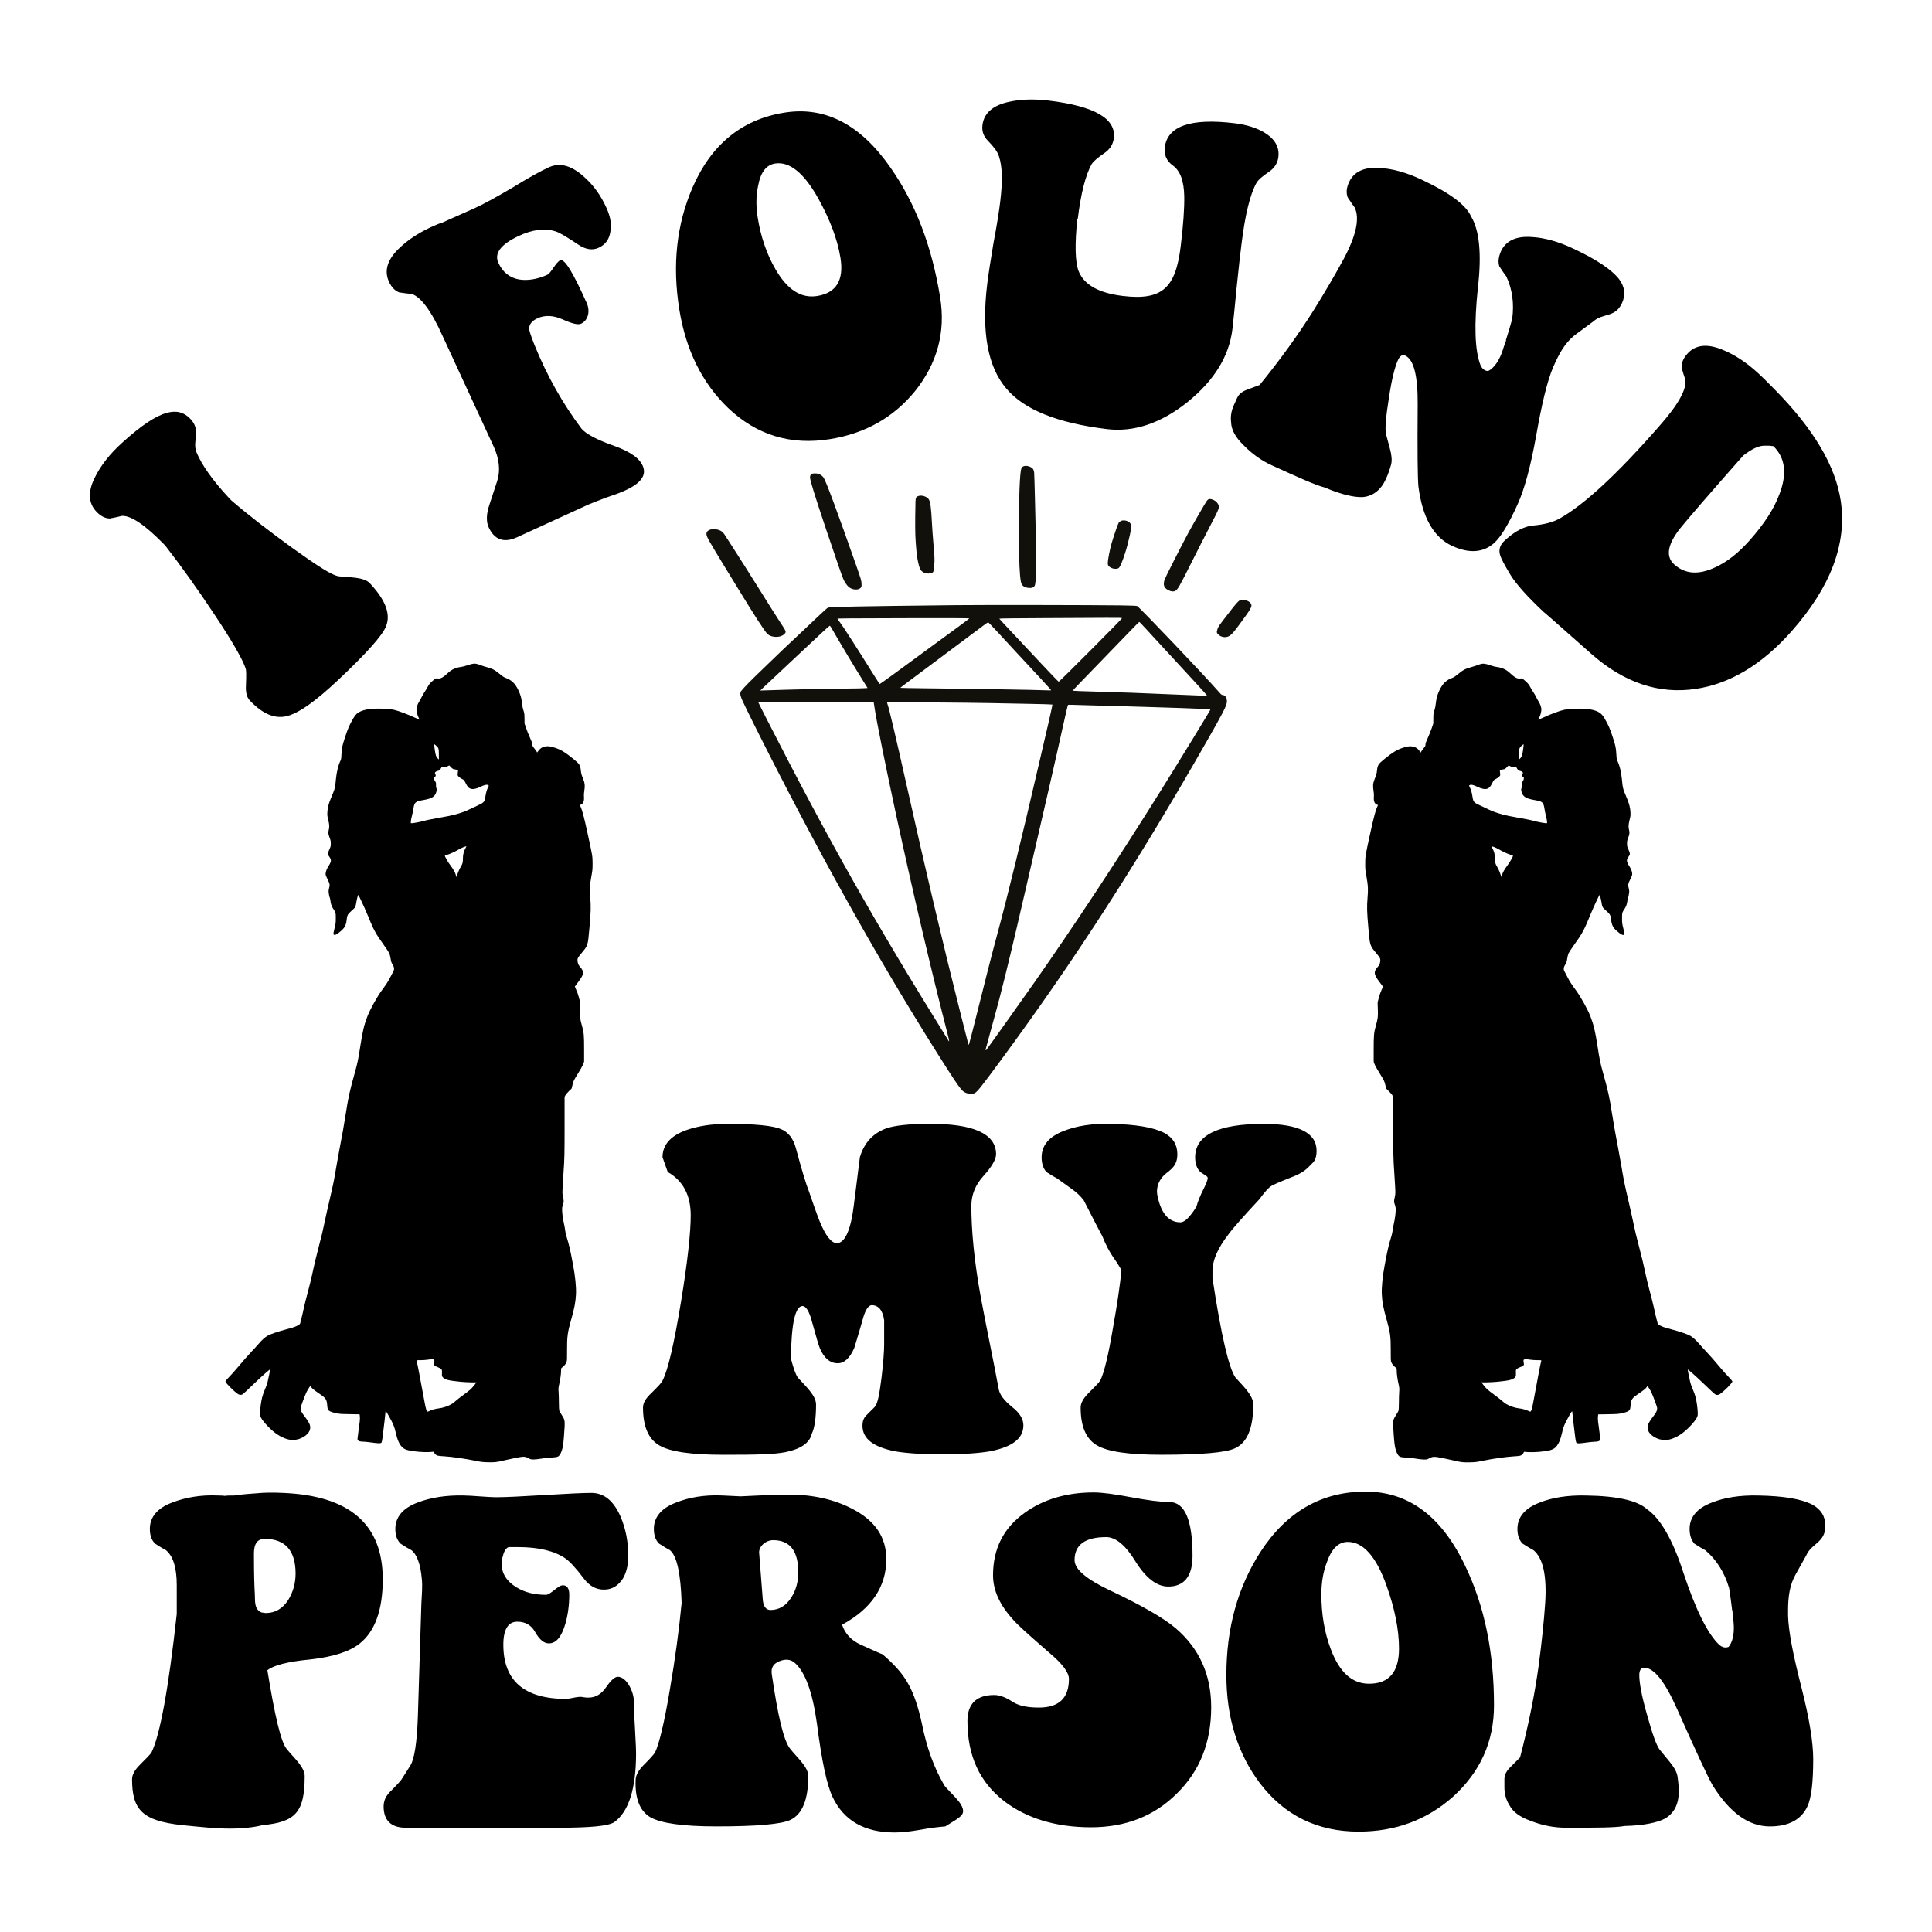 <?xml version="1.0" encoding="utf-8"?>
<!-- Generator: Adobe Illustrator 25.2.0, SVG Export Plug-In . SVG Version: 6.00 Build 0)  -->
<svg version="1.1" id="Layer_1" xmlns="http://www.w3.org/2000/svg" xmlns:xlink="http://www.w3.org/1999/xlink" x="0px" y="0px"
	 viewBox="0 0 2200 2200" style="enable-background:new 0 0 2200 2200;" xml:space="preserve">
<style type="text/css">
	.st0{fill:#12100B;}
</style>
<g>
	<path d="M1165.34,1623.01c0,15.31-12.84,24.7-38.03,29.63c-11.36,1.98-29.14,3.46-54.33,3.46c-24.69,0-42.47-1.48-53.83-3.46
		c-24.69-4.94-37.04-14.32-37.04-29.14c0-4.44,0.99-8.4,4.44-11.85l9.38-9.38c3.46-3.46,5.43-14.32,7.9-33.58
		c1.97-16.79,2.96-29.64,2.96-38.03v-27.17c-1.48-11.36-6.42-17.29-14.32-17.29c-3.95,0.49-7.41,5.93-10.37,17.29
		c-5.43,19.26-8.89,29.63-9.38,31.61c-4.94,11.36-11.36,17.29-18.77,17.29c-8.4,0-15.31-5.43-20.25-16.79
		c-1.48-3.46-4.44-13.83-9.38-31.61c-2.96-11.36-6.91-16.79-10.37-16.79c-8.4,0-12.84,19.76-13.33,59.76
		c2.96,11.36,5.43,18.27,7.9,21.73c8.4,9.38,20.74,20.25,20.74,30.62c0,14.82-1.48,26.18-4.94,33.59
		c-2.47,10.37-12.84,17.29-30.13,20.74c-13.33,2.47-30.13,2.96-70.13,2.96c-37.04,0-61.24-3.46-73.59-10.87
		s-18.27-21.73-18.27-42.97c0-4.94,2.96-10.37,9.38-16.3c7.41-7.41,11.85-11.85,12.84-14.32c6.42-12.35,13.33-42.97,21.24-90.88
		c7.41-45.44,10.87-78.04,10.87-97.3c0-23.21-8.89-39.51-26.18-49.39c-3.95-11.36-5.93-16.79-5.93-16.79
		c0-14.32,9.38-24.69,27.66-31.11c12.84-4.45,28.15-6.92,46.43-6.92c31.12,0,51.36,1.98,60.75,5.93
		c8.4,3.46,14.32,10.87,17.29,22.72c6.91,25.68,11.85,41.49,14.32,47.41c3.95,11.36,7.9,23.21,12.35,34.57
		c6.91,16.79,13.33,25.19,19.76,25.19c8.89,0,15.8-14.32,19.26-42.97l6.91-54.82c4.94-16.79,15.31-27.66,30.62-33.09
		c8.89-2.96,24.7-4.94,47.41-4.94c51.37-0.49,77.05,11.36,77.05,34.57c0,5.93-4.94,14.32-14.32,24.7
		c-9.38,10.37-13.83,21.73-13.83,34.08c0,26.67,2.96,61.74,10.86,104.7c6.42,34.57,13.83,69.15,20.25,103.72
		c0.99,6.42,5.93,12.84,14.81,20.25C1160.9,1608.69,1165.34,1615.61,1165.34,1623.01z M1438.97,1279.76
		c-51.86,0-78.04,12.84-78.04,38.03c0,7.41,1.97,12.84,5.93,16.79c6.42,4.44,8.39,4.94,8.39,6.91c0,1.97-1.48,5.93-4.44,11.85
		c-3.95,7.9-6.91,14.81-8.4,20.74c-7.41,11.85-13.33,17.78-18.27,17.78c-13.34,0-22.23-10.37-26.18-30.62
		c-1.97-9.88,2.47-18.77,8.89-24.2c6.42-5.43,13.83-9.38,13.83-22.72c0-10.86-4.94-18.77-14.81-24.2
		c-12.35-6.42-32.6-9.88-61.74-10.37c-21.24-0.49-38.52,2.47-52.35,7.9c-17.29,6.42-25.68,16.79-25.68,30.13
		c0,7.41,1.97,12.84,5.43,16.79c5.43,3.46,9.38,5.93,12.35,7.41c0,0,5.43,3.95,15.8,11.36c6.42,4.44,10.87,8.89,14.32,13.33
		c8.39,16.3,15.31,30.13,21.24,40.99c3.46,8.89,7.9,17.78,14.32,26.67c4.94,7.41,7.41,11.36,7.41,12.84
		c-1.48,14.82-4.44,36.06-9.38,63.71c-5.43,32.11-10.37,52.85-14.81,61.24c-1.48,2.47-5.93,6.91-13.34,14.32
		c-5.93,5.93-8.89,11.36-8.89,16.3c0,21.24,5.92,35.56,18.27,42.97s36.55,10.87,73.59,10.87c45.93,0,73.59-2.47,83.96-7.41
		c13.83-6.42,20.74-22.72,20.74-49.88c0-10.37-11.85-21.24-20.25-30.62c-7.41-10.37-16.3-47.91-26.18-113.1v-8.4
		c0-11.85,5.93-25.68,17.78-40.99c4.44-6.42,16.3-19.76,35.56-40.5c5.43-7.41,9.38-11.85,12.35-14.32
		c3.46-2.47,10.86-5.43,23.21-10.37c15.8-5.93,18.77-10.37,24.7-16.3c3.46-2.96,4.94-7.9,4.94-14.32
		C1499.23,1290.13,1478.98,1279.76,1438.97,1279.76z"/>
	<path d="M321.76,1699.97c-10.37-0.49-20.25-0.49-30.13,0.5c-14.32,0.99-22.72,1.97-24.7,2.47c-4.72,0-8.5,0.01-10.98,0.44
		c0-0.12-2.49-0.44-7.29-0.44c-20.74-0.99-38.03,2.47-52.35,7.9c-17.28,6.42-25.68,16.79-25.68,30.13c0,7.41,1.98,12.84,5.93,16.79
		c5.43,3.46,9.38,5.93,12.35,7.41c8.39,6.91,12.35,20.25,12.35,40.01v32.6c-9.38,85.94-19.26,138.29-28.65,157.55
		c-1.48,2.47-5.93,6.91-13.34,14.32c-5.93,5.93-8.89,11.36-8.89,16.3c0,35.07,11.85,47.41,56.8,52.35
		c20.25,1.98,38.03,3.95,53.83,3.95s28.65-1.48,38.03-3.95c37.53-3.46,47.91-14.82,47.91-55.81c0-10.37-12.35-20.74-20.25-30.62
		c-6.91-7.9-13.83-38.52-22.23-89.89c6.42-5.43,22.72-9.88,48.9-12.35c26.18-2.96,44.45-8.89,55.81-17.78
		c17.78-13.83,26.67-38.52,26.67-73.59C435.84,1735.54,397.82,1702.94,321.76,1699.97z M328.18,1821.97
		c-6.42,9.88-14.82,14.82-25.68,14.82c-2.96-0.49-4.94-0.49-5.43-0.99c-7.9-3.95-6.42-12.84-6.91-20.74
		c-0.49-7.41-0.99-22.72-0.99-45.93c0-11.36,3.95-16.79,12.35-16.79c23.21,0,35.07,13.33,35.07,39.51
		C336.57,1803.2,333.61,1813.08,328.18,1821.97z M724.29,1996.8c0,40.01-8.4,66.18-24.7,78.04c-6.42,4.44-27.17,6.42-62.72,6.42
		c-9.88,0-23.21,0-40.5,0.49c-14.32,0.49-28.15,0-41.49,0l-92.85-0.49c-16.79,0-25.19-8.4-25.19-24.2c0-6.42,2.47-11.85,7.41-16.79
		c8.4-8.4,12.84-13.33,13.83-15.31l9.38-14.81c4.45-7.41,7.41-26.18,8.4-56.3l3.95-127.43c0.49-10.86,1.48-20.25,0.49-28.65
		c-1.48-17.28-5.93-28.15-11.85-32.6c-2.96-1.48-6.92-3.95-12.35-7.41c-3.95-3.95-5.93-9.38-5.93-16.79
		c0-13.33,8.4-23.71,25.68-30.13c14.32-5.43,31.61-8.4,52.35-7.9c7.9,0,28.15,1.98,36.55,1.98c11.36,0,29.63-0.99,54.82-2.47
		c25.19-1.48,43.46-2.47,53.83-2.47c14.32,0,25.19,8.89,33.09,26.67c5.93,13.83,8.89,28.65,8.89,44.94
		c0,10.37-1.98,18.77-5.93,25.68c-5.43,8.4-12.35,12.84-21.73,12.84c-8.89,0-16.3-3.95-22.72-12.35
		c-9.38-12.35-16.3-19.76-21.24-23.21c-12.35-8.4-30.13-12.84-53.83-12.84h-10.86c-3.46,1.48-5.43,5.43-6.92,11.85
		c-0.49,2.47-0.99,4.44-0.99,6.91c0,10.86,5.43,19.76,16.3,26.67c9.38,5.93,20.74,8.89,34.08,8.89c5.43,0,13.83-10.86,19.26-10.86
		c4.94,0,7.41,3.46,7.41,10.86c0,11.36-1.48,22.72-4.45,33.09c-4.44,14.81-10.37,22.23-18.77,22.23c-5.43,0-10.37-3.95-15.31-12.35
		c-4.44-8.4-11.36-12.35-20.74-12.35c-10.37,0-15.8,8.89-15.8,26.18c0,40.99,23.71,61.74,71.61,61.74c3.95,0,14.82-3.46,19.26-1.98
		c2.47,0.49,4.45,0.49,5.93,0.49c8.4,0,14.82-3.95,20.25-11.85c5.43-7.9,9.88-11.85,13.33-11.85c9.88,0,18.27,16.79,18.27,28.15
		c0,3.46,0,11.85,0.99,25.68C723.3,1976.55,724.29,1987.91,724.29,1996.8z M1074.96,2032.36c-11.36-19.26-19.76-42.48-25.19-69.64
		c-3.95-18.27-8.89-33.09-14.82-43.96c-6.42-12.35-16.79-23.71-30.13-35.07c-0.49,0-8.4-3.46-24.7-10.87
		c-10.86-4.94-17.78-12.35-21.24-22.72c33.59-18.27,50.38-43.46,50.38-74.58c0-25.19-12.84-43.96-38.52-57.29
		c-20.74-10.86-44.94-16.3-72.11-16.3c-7.41,0-26.18,0.49-55.31,1.98l-20.74-0.99c-21.24-0.99-38.52,2.47-52.35,7.9
		c-17.29,6.42-25.68,16.79-25.68,30.13c0,7.41,1.97,12.84,5.92,16.79c5.43,3.46,9.38,5.93,12.35,7.41
		c7.9,6.42,12.35,26.67,13.34,60.25c-2.96,31.12-7.41,63.71-13.34,98.28c-6.42,38.52-12.35,62.23-16.79,71.62
		c-1.48,2.47-5.43,6.91-12.84,14.32c-5.93,5.93-8.89,11.36-9.38,16.3c-0.99,21.73,4.44,36.05,16.79,43.46
		c12.35,6.91,37.54,10.37,75.07,10.37c45.93,0,74.09-2.47,84.46-7.41c13.33-6.42,20.25-22.72,20.25-49.88
		c0-10.37-12.35-20.74-20.25-30.62c-7.9-9.38-14.32-38.03-21.24-84.95c-1.48-8.4,2.47-13.83,11.85-16.3
		c5.43-1.48,10.37-0.49,14.32,2.96c11.85,10.37,20.25,33.58,25.19,69.15c5.43,42.47,11.36,70.13,17.78,83.47
		c12.84,27.17,36.55,40.5,70.63,40.5c7.9,0,17.29-0.99,28.65-2.96c13.34-2.47,23.21-3.46,29.14-3.95l11.85-7.41
		c5.43-3.46,8.4-6.42,8.4-9.88c0-4.44-2.96-9.38-8.89-15.8C1079.9,2038.29,1075.45,2033.85,1074.96,2032.36z M901.11,1819
		c-5.93,9.38-13.83,14.32-23.71,14.32c-5.43,0-8.4-4.45-8.89-12.84l-3.95-50.87c-1.48-8.39,7.41-15.8,15.8-15.8
		c19.26,0,28.65,12.35,28.65,36.55C909.01,1800.73,906.54,1810.61,901.11,1819z M1379.2,1943.96c0,40-12.84,72.6-39.02,98.28
		c-25.68,25.68-58.28,38.52-97.79,38.52c-40.5,0-73.59-10.37-98.78-29.64c-28.15-21.73-41.98-51.86-41.98-91.37
		c0-19.76,10.37-29.64,30.62-29.64c6.42,0,13.33,2.96,20.25,7.41c7.41,4.94,17.29,6.91,30.62,6.91c22.72,0,34.08-10.87,34.08-32.6
		c0-7.41-7.41-17.28-22.72-30.13c-22.72-19.76-36.55-32.1-40.99-37.54c-15.31-16.79-22.72-33.59-22.72-50.38
		c0-30.13,11.85-53.83,36.05-71.12c21.24-15.31,47.41-23.21,78.53-23.21c9.88,0,24.2,1.98,42.47,5.43
		c18.77,3.46,33.09,5.43,43.46,5.43c17.78,0,26.67,20.25,26.67,61.24c0,23.21-9.38,35.07-27.66,35.07
		c-12.84,0-25.19-9.38-37.04-28.15c-11.36-18.77-22.72-28.15-33.59-28.15c-24.2,0-36.05,8.89-36.05,26.18
		c0,10.37,13.33,21.73,40.5,34.57c36.55,17.29,61.24,31.61,74.58,42.97C1365.87,1877.28,1379.2,1907.41,1379.2,1943.96z
		 M1555.04,1698.49c-50.38,0-90.38,23.21-120.02,69.15c-25.68,40-38.52,86.43-38.52,139.77c0,48.4,12.84,89.39,38.03,122.98
		c28.15,37.04,65.69,55.31,112.61,55.31c41.98,0,77.54-13.33,107.17-39.51c31.12-28.15,46.92-62.72,46.92-104.21
		c0-60.75-10.86-113.6-33.09-159.53C1641.47,1726.65,1603.93,1698.49,1555.04,1698.49z M1558.99,1917.29
		c-19.26,0-33.58-12.84-43.46-39.02c-7.41-19.26-10.86-40.5-10.86-62.72c0-13.33,1.98-25.68,6.42-37.04
		c5.43-15.31,13.33-22.72,23.71-22.72c17.29,0,32.11,16.3,43.96,49.39c9.38,26.18,14.32,50.38,14.32,72.11
		C1593.07,1903.95,1581.71,1917.29,1558.99,1917.29z M2036.1,1833.33c0-0.5,0,1.48,0,6.42c0.49,18.27,5.93,45.44,15.31,81.99
		c8.89,35.07,13.33,62.23,13.33,81.49c0,25.68-1.98,43.46-6.42,53.34c-6.91,15.31-21.24,23.21-42.97,23.21
		c-24.2,0-45.93-15.8-65.19-46.92c-4.94-8.4-18.27-37.04-40.5-86.93c-13.83-31.12-26.18-46.92-37.54-46.92
		c-3.46,0-5.43,2.96-5.43,8.4c0,8.4,2.47,23.21,8.89,45.44c5.93,21.73,10.86,35.07,14.32,39.51l11.36,13.83
		c4.45,5.43,7.9,10.87,8.89,16.3c0.99,6.42,1.48,12.35,1.48,17.78c0,14.32-5.43,24.7-15.8,30.62c-8.39,4.44-23.71,7.9-45.93,8.39
		c-10.37,1.98-32.6,1.98-66.68,1.98c-13.33,0-26.67-2.47-40.5-7.9c-12.35-4.45-20.25-10.37-24.2-18.27
		c-3.46-5.43-5.43-12.35-5.43-19.76v-9.38c0-4.45,1.97-8.89,6.42-13.34l11.36-11.36c9.88-37.54,16.79-72.6,21.24-104.7
		c3.46-26.18,5.93-49.88,7.41-71.12c1.98-31.12-2.47-51.36-13.33-60.25c-2.96-1.48-6.91-3.95-12.35-7.41
		c-3.95-3.95-5.93-9.38-5.93-16.79c0-13.33,8.4-23.71,25.68-30.13c13.83-5.43,31.12-8.4,52.35-7.9
		c36.05,0.49,58.77,5.93,69.15,15.31c15.31,10.37,29.63,34.57,41.98,73.1c13.83,41.49,27.17,68.65,40.5,81.49
		c3.46,2.96,6.91,3.95,10.86,2.47c3.95-4.94,5.93-12.35,5.93-21.73c0-3.46-0.49-9.38-1.48-16.79v-2.47l-0.49-0.99
		c-0.99-7.9-1.98-16.3-3.46-25.19c-5.43-18.27-14.82-32.6-27.17-42.97c-2.96-1.48-6.91-3.95-12.35-7.41
		c-3.46-3.95-5.43-9.38-5.43-16.79c0-13.33,8.4-23.71,25.68-30.13c13.83-5.43,31.12-8.4,52.35-7.9
		c29.14,0.49,49.39,3.95,61.74,10.37c9.88,5.43,14.81,13.33,14.81,24.2c0,19.26-15.8,19.76-21.73,33.59l-11.85,21.24
		C2038.08,1804.18,2036.1,1818.02,2036.1,1833.33z"/>
	<path d="M1968.4,1567.93c-2.36-2.43-6.08-6.54-8.25-9.16c-6.88-8.25-13.35-15.63-17.49-19.96c-2.2-2.28-5.55-5.93-7.38-8.1
		c-4.18-4.87-7.3-7.68-10.53-9.62c-2.81-1.71-11.79-4.75-21.45-7.34c-7.99-2.13-10.27-2.89-13.16-4.49
		c-1.6-0.87-2.36-1.52-2.51-2.21c-0.11-0.53-0.69-2.74-1.29-4.94c-0.61-2.21-1.86-7.61-2.78-11.98c-0.95-4.41-3.12-13.04-4.79-19.2
		c-1.67-6.16-3.73-14.45-4.56-18.44c-2.66-12.62-4.49-20.27-7.61-32.17c-3.65-13.8-4.68-18.1-7.22-30.38
		c-1.06-5.13-3.54-16.16-5.51-24.53c-3.99-17-5.13-22.74-7.38-36.43c-0.88-5.17-2.36-13.46-3.31-18.44
		c-3.65-19.13-5.55-29.7-7.42-41.75c-2.93-19.13-4.6-26.62-10.57-47.91c-2.85-10.12-3.76-14.56-6.08-29.66
		c-2.62-16.92-4.33-24.18-8.1-33.92c-3.04-7.83-10.99-22.21-16.39-29.55c-5.4-7.34-6.96-9.77-10-15.59c-1.67-3.16-3.23-6.2-3.5-6.77
		c-0.84-1.94-0.57-3.99,0.84-6.31c1.79-2.93,2.13-3.84,2.74-7.99c0.3-1.94,0.91-4.41,1.37-5.48c0.46-1.07,3.42-5.55,6.62-10
		c9.47-13.27,10.91-15.93,18.94-35.52c2.85-6.92,9.35-20.88,9.77-20.91c0.42,0,1.48,3.88,2.21,8.18c0.91,5.25,1.1,5.78,3.16,7.68
		c0.87,0.84,2.62,2.4,3.8,3.5c2.85,2.63,3.65,4.37,4.07,8.82c0.61,5.97,2.17,9.09,6.43,12.74c4.03,3.46,6.35,4.83,7.49,4.56
		c0.53-0.15,1.1-0.53,1.22-0.84c0.11-0.34-0.46-3.27-1.26-6.54c-1.41-5.59-1.48-6.31-1.48-11.67c0-6.27,0.04-6.43,3.08-10.99
		c1.64-2.47,2.66-5.55,3-8.82c0.15-1.44,0.42-2.81,0.57-3c0.49-0.68,1.52-5.78,1.52-7.72c0-1.03-0.27-2.7-0.57-3.73
		c-1.06-3.5-0.8-4.94,1.71-9.96c1.83-3.57,2.28-4.87,2.28-6.28c0-2.13-1.18-5.44-2.89-8.14c-3.96-6.2-4.07-7.64-0.88-12.02
		c1.52-2.09,1.41-3.38-0.49-7.57c-1.52-3.27-1.64-3.77-1.64-6.77c0-2.77,0.19-3.69,1.26-6.46c1.6-4.11,1.83-6.05,1.06-8.97
		c-0.87-3.42-0.76-6.2,0.57-11.56c1.1-4.33,1.18-5.13,0.99-8.94c-0.27-5.06-1.41-9.43-4.11-15.93c-4.6-10.91-4.6-10.8-5.67-21.9
		c-0.76-7.83-2.66-15.63-4.94-20.15c-0.91-1.86-1.06-2.66-1.29-7.38c-0.15-2.89-0.57-7-0.99-9.13c-0.76-3.88-4.79-16.2-7.07-21.64
		c-1.56-3.73-5.44-10.91-7.22-13.31c-3.01-4.14-7.68-6.39-15.86-7.68c-7.45-1.18-22.7-0.68-29.36,0.91
		c-4.71,1.14-15.36,5.13-21.98,8.25c-3.35,1.56-6.16,2.81-6.35,2.81c-0.15,0,0.27-1.1,0.99-2.39c1.29-2.47,2.43-6.81,2.43-9.39
		c0-2.17-1.33-6.05-2.96-8.59c-0.8-1.22-2.17-3.69-3.01-5.48c-0.88-1.79-2.36-4.33-3.31-5.7c-0.95-1.37-2.51-3.95-3.46-5.74
		c-1.41-2.7-2.36-3.88-4.98-6.27c-1.79-1.67-3.61-3.15-4.07-3.31c-0.46-0.15-1.67-0.19-2.78-0.04c-3.08,0.38-5.86-1.22-11.75-6.69
		c-3.88-3.61-8.71-5.74-14.49-6.47c-1.83-0.23-4.6-0.91-6.24-1.56c-3.19-1.22-7.49-2.24-9.32-2.2c-0.61,0-2.05,0.27-3.19,0.57
		c-1.14,0.3-2.81,0.87-3.73,1.29c-0.95,0.42-3.95,1.37-6.69,2.13c-6.58,1.79-8.67,2.85-14.18,7.3c-4.94,3.99-5.32,4.22-8.63,5.44
		c-3.23,1.18-6.65,3.65-8.9,6.43c-3.99,4.98-7.42,13.12-8.14,19.28c-0.61,5.51-1.06,7.99-2.13,11.26c-0.91,2.78-1.03,3.73-1.07,8.82
		l-0.04,5.7l-1.83,5.32c-0.99,2.93-3,7.91-4.45,11.07c-2.02,4.45-2.62,6.16-2.62,7.49c0,1.52-0.23,2.01-2.13,4.33
		c-1.18,1.41-2.4,3.08-2.7,3.69l-0.57,1.14l-0.84-1.14c-2.66-3.69-4.71-5.06-8.86-5.86c-2.78-0.53-6.39,0.04-11.83,1.94
		c-6.12,2.17-10.69,4.98-19.74,12.32c-6.88,5.59-7.91,7.07-8.48,12.82c-0.38,3.84-0.76,5.17-2.85,10.38
		c-1.79,4.41-2.05,7.64-1.14,13.08c0.46,2.85,0.57,4.79,0.38,6.96c-0.42,4.87,0.87,7.99,3.69,8.9l1.06,0.34l-0.99,2.09
		c-1.79,3.88-3.92,11.9-7.72,29.28c-5.86,26.7-5.86,26.7-5.89,35.18c0,6.73,0.08,7.76,1.45,15.21c1.83,10.27,2.02,13.61,1.18,23.96
		c-0.84,10.19-0.68,15.86,0.91,33.84c1.9,21.18,1.6,20.19,9.39,29.58c3.88,4.64,4.49,5.86,4.22,8.4c-0.38,3.27-0.95,4.6-3.01,6.92
		c-4.79,5.51-4.49,8.25,1.9,16.73c2.05,2.74,3.88,5.13,4.03,5.4c0.15,0.23-0.53,2.02-1.45,3.95c-1.07,2.21-2.24,5.55-3.12,8.86
		l-1.37,5.32l0.23,7.8c0.3,8.86,0.11,10.38-2.4,19.32c-2.02,7.11-2.32,10.76-2.32,25.55c0.04,6.58,0,12.81,0,13.88
		c-0.04,2.32,1.67,5.9,7.07,14.64c4.83,7.84,5.25,8.67,6.24,13.12l0.87,3.8l3.12,3.04c1.71,1.67,3.54,3.8,4.03,4.75l0.91,1.71v32.89
		c0,32.55,0.11,37.5,1.14,52.29c0.3,4.18,0.72,11.48,0.99,16.24c0.46,8.37,0.46,8.75-0.34,12.55c-1.07,4.91-1.07,5.59,0.11,8.86
		c0.57,1.67,0.95,3.5,0.95,4.91c0,4.22-0.84,11.07-1.94,15.63c-0.57,2.51-1.25,6.12-1.48,8.06c-0.19,1.9-0.8,4.83-1.29,6.47
		c-3.84,12.89-4.03,13.77-7.65,32.59c-2.62,13.58-3.88,26.28-3.46,34.57c0.42,8.59,1.83,15.97,5.55,28.98
		c3.99,14.11,4.68,19.24,4.6,34.45c-0.08,10.84,0,11.79,0.68,13.69c0.76,2.05,2.47,4.11,4.87,5.97c1.22,0.91,1.25,1.03,1.25,3.73
		c0,3.57,0.91,10.23,2.17,15.55c0.87,3.84,0.91,4.56,0.65,8.75c-0.19,2.51-0.34,7.99-0.34,12.17c-0.04,4.18-0.19,8.1-0.34,8.75
		c-0.15,0.61-1.33,2.74-2.59,4.68c-3.5,5.44-3.88,6.77-3.61,13.2c0.3,6.69,1.22,18.14,1.83,21.87c0.91,6.12,3.31,11.52,5.55,12.66
		c1.56,0.8,2.7,0.99,9.43,1.41c3.35,0.19,7.99,0.72,10.27,1.18c2.32,0.42,5.82,0.8,7.8,0.84c3.5,0.04,3.69,0,6.31-1.41
		c4.03-2.13,5.51-2.17,15.17-0.23c4.41,0.87,10.31,2.17,13.12,2.85c7.61,1.9,10.5,2.21,18.18,1.98c6.01-0.15,7.57-0.34,14.26-1.75
		c10.5-2.21,26.92-4.56,34.68-4.98c3.58-0.19,7.07-0.53,7.83-0.76c1.9-0.53,3.38-1.79,4.03-3.31c0.53-1.29,0.53-1.29,2.32-1.03
		c3.8,0.57,13.8,0.3,19.85-0.57c7.07-1.03,8.71-1.37,11.3-2.59c4.3-1.98,7.72-7.64,9.7-16.01c2.36-10.08,3.19-12.13,9.43-23.2
		c2.47-4.41,3.04-4.75,3.04-1.98c0,0.72,0.42,4.75,0.95,8.94c0.49,4.18,1.29,10.61,1.71,14.26c1.07,8.82,1.41,10.57,2.28,11.03
		c1.1,0.57,3.77,0.46,11.22-0.57c3.77-0.53,7.95-0.95,9.32-0.95c3.2,0,5.17-0.57,5.93-1.71c0.53-0.8,0.49-1.56-0.57-9.01
		c-1.71-11.83-2.02-15.02-1.75-17.84l0.27-2.55l11.26-0.19c10.23-0.15,11.71-0.27,15.78-1.14c2.47-0.53,5.29-1.37,6.24-1.86
		c2.7-1.33,3.23-2.32,3.57-6.46c0.57-7.57,1.33-8.67,10.08-14.56c4.9-3.31,7.53-5.48,8.52-7.15l0.65-1.03l1.6,2.28
		c0.88,1.25,2.21,3.61,2.97,5.21c2.01,4.37,6.2,15.67,6.46,17.46c0.3,2.39-0.72,4.87-3.54,8.52c-3.54,4.56-5.86,8.21-6.69,10.34
		c-1.94,5.1,0.38,10.19,6.35,13.95c4.15,2.62,8.25,3.84,13.2,3.84c5.29,0,12.24-2.7,18.71-7.3c6.24-4.41,14.83-13.5,17.19-18.18
		c0.95-1.86,1.06-2.47,1.03-5.36c-0.11-4.94-1.18-12.93-2.4-17.76c-0.61-2.36-2.05-6.46-3.23-9.13c-1.18-2.66-2.47-6.2-2.85-7.87
		c-1.44-6.24-3.08-14.34-2.97-14.68c0.15-0.49,8.97,7.26,16.69,14.68c8.02,7.76,13.92,13.2,14.95,13.77
		c1.37,0.8,3.42,0.57,5.02-0.49c4.87-3.27,14.22-12.74,14.22-14.34C1972.7,1572.68,1970.87,1570.48,1968.4,1567.93z M1729.7,859.59
		c0.04-7.19,0.23-7.87,2.93-10.34c2.09-1.94,2.2-2.02,2.32-1.14c0.08,0.53-0.23,3.27-0.65,6.12c-0.84,5.7-1.6,7.87-3.42,9.54
		l-1.18,1.14V859.59z M1755.03,1549.71c-0.5,1.82-1.86,8.29-2.7,12.85c-0.49,2.62-1.94,10.38-3.23,17.3
		c-1.29,6.88-2.74,14.68-3.23,17.3c-1.41,7.6-2.28,10.27-3.46,10.27c-0.3,0-1.41-0.42-2.44-0.95c-2.24-1.14-6.58-2.36-9.7-2.66
		c-5.21-0.57-11.56-2.74-15.51-5.25c-1.14-0.72-3.23-2.36-4.6-3.61c-1.37-1.26-5.21-4.26-8.52-6.66c-7.53-5.51-8.86-6.69-12.13-10.8
		l-2.62-3.35l5.89-0.04c3.27-0.04,8.86-0.34,12.4-0.68c13.73-1.37,17.76-2.4,20.12-5.17c0.91-1.1,0.99-1.41,0.88-4.75
		c-0.08-3.27,0-3.61,0.84-4.52c0.5-0.53,2.13-1.45,3.61-2.02c4.75-1.82,5.13-2.32,4.41-5.59c-0.23-1.03-0.3-2.17-0.19-2.55
		c0.38-1.18,2.74-1.33,7.61-0.53c1.9,0.3,5.55,0.57,8.14,0.57C1755.26,1548.88,1755.26,1548.88,1755.03,1549.71z M1698.52,963.63
		c0.19,0,1.52,0.42,2.93,0.95c1.44,0.53,3.76,1.67,5.17,2.51c4.26,2.55,10.91,5.59,13.69,6.31c1.41,0.38,2.55,0.84,2.55,1.03
		c0,1.14-3.54,7.3-6.16,10.8c-3.57,4.72-5.74,8.56-6.39,11.45l-0.49,2.05l-0.53-1.29c-0.3-0.72-1.06-2.74-1.67-4.52
		c-0.65-1.79-1.9-4.45-2.82-5.89c-2.09-3.42-2.47-4.83-2.47-9.62c0-4.37-0.95-7.99-3.08-11.79
		C1698.63,964.55,1698.29,963.63,1698.52,963.63z M1761.64,937.39h-1.52c-1.52,0-9.62-1.52-12.17-2.28
		c-3.35-1.03-11.9-2.78-19.24-3.99c-14.83-2.43-25.4-5.36-33.62-9.39c-3.04-1.48-7.38-3.54-9.7-4.56c-6.85-3.04-7.83-4.18-8.56-9.39
		c-0.68-4.75-1.75-8.6-3.04-10.99c-1.06-1.98-1.1-2.13-0.46-2.62c1.33-1.07,4.53-0.46,8.67,1.63c4.83,2.47,9.09,3.27,11.71,2.28
		c2.24-0.87,3.46-2.28,5.51-6.39c1.75-3.5,1.79-3.54,4.26-4.75c1.37-0.65,3.04-1.83,3.73-2.63c1.22-1.37,1.26-1.52,0.99-3.54
		c-0.15-1.18-0.3-2.55-0.3-3.08c-0.08-0.99-0.15-0.95,4.49-1.71c1.14-0.19,1.94-0.72,3.5-2.32l1.98-2.09l2.02,1.03
		c1.1,0.57,2.7,1.03,3.54,1.06c0.84,0,1.86-0.08,2.28-0.23c0.61-0.23,0.87,0,1.52,1.26c0.91,1.94,2.17,2.97,4.03,3.23
		c0.8,0.15,1.83,0.65,2.28,1.14c0.84,0.91,0.84,0.91,0.15,2.47c-0.8,1.71-0.57,2.55,0.88,3.19c0.68,0.3,0.76,0.57,0.57,2.09
		c-0.11,0.95-0.53,2.05-0.91,2.47c-1.06,1.18-1.56,2.85-1.29,4.41c0.15,0.84,0,2.2-0.34,3.42c-0.53,1.79-0.53,2.36-0.08,4.26
		c1.29,5.55,4.87,7.91,14.41,9.58c9.77,1.67,10.57,2.4,11.86,10.46c0.34,2.21,1.1,5.93,1.75,8.33c0.61,2.36,1.1,5.06,1.1,5.97
		V937.39z M661.21,918.76l-0.99-2.09l1.06-0.34c2.82-0.91,4.11-4.03,3.69-8.9c-0.19-2.17-0.08-4.11,0.38-6.96
		c0.91-5.44,0.65-8.67-1.14-13.08c-2.09-5.21-2.47-6.54-2.85-10.38c-0.57-5.74-1.6-7.23-8.48-12.82
		c-9.05-7.34-13.61-10.15-19.74-12.32c-5.44-1.9-9.05-2.47-11.83-1.94c-4.15,0.8-6.2,2.17-8.86,5.86l-0.84,1.14l-0.57-1.14
		c-0.3-0.61-1.52-2.28-2.7-3.69c-1.9-2.32-2.13-2.81-2.13-4.33c0-1.33-0.61-3.04-2.63-7.49c-1.45-3.16-3.46-8.14-4.45-11.07
		l-1.83-5.32l-0.04-5.7c-0.04-5.09-0.15-6.05-1.07-8.82c-1.07-3.27-1.52-5.74-2.13-11.26c-0.72-6.16-4.14-14.3-8.14-19.28
		c-2.25-2.78-5.67-5.25-8.9-6.43c-3.31-1.22-3.69-1.45-8.63-5.44c-5.51-4.45-7.61-5.51-14.18-7.3c-2.74-0.76-5.74-1.71-6.69-2.13
		c-0.91-0.42-2.59-0.99-3.73-1.29c-1.14-0.3-2.59-0.57-3.19-0.57c-1.83-0.04-6.12,0.99-9.32,2.2c-1.64,0.65-4.41,1.33-6.24,1.56
		c-5.78,0.72-10.61,2.85-14.49,6.47c-5.89,5.48-8.67,7.07-11.75,6.69c-1.1-0.15-2.32-0.11-2.78,0.04c-0.46,0.15-2.28,1.63-4.07,3.31
		c-2.62,2.4-3.57,3.58-4.98,6.27c-0.95,1.79-2.51,4.37-3.46,5.74c-0.95,1.37-2.43,3.92-3.31,5.7c-0.84,1.79-2.21,4.26-3.01,5.48
		c-1.63,2.55-2.96,6.43-2.96,8.59c0,2.59,1.14,6.92,2.43,9.39c0.72,1.29,1.14,2.39,0.99,2.39c-0.19,0-3.01-1.25-6.35-2.81
		c-6.62-3.12-17.26-7.11-21.98-8.25c-6.66-1.6-21.9-2.09-29.36-0.91c-8.18,1.29-12.85,3.54-15.86,7.68
		c-1.79,2.4-5.67,9.58-7.23,13.31c-2.28,5.44-6.31,17.76-7.07,21.64c-0.42,2.13-0.84,6.24-0.99,9.13c-0.23,4.71-0.38,5.51-1.29,7.38
		c-2.28,4.52-4.18,12.32-4.94,20.15c-1.07,11.1-1.07,10.99-5.67,21.9c-2.7,6.5-3.84,10.88-4.11,15.93c-0.19,3.8-0.11,4.6,0.99,8.94
		c1.33,5.36,1.45,8.14,0.57,11.56c-0.76,2.93-0.53,4.87,1.06,8.97c1.07,2.78,1.26,3.69,1.26,6.46c0,3-0.11,3.5-1.64,6.77
		c-1.9,4.18-2.02,5.48-0.49,7.57c3.19,4.37,3.08,5.82-0.88,12.02c-1.71,2.7-2.89,6.01-2.89,8.14c0,1.41,0.46,2.7,2.28,6.28
		c2.51,5.02,2.77,6.46,1.71,9.96c-0.3,1.03-0.57,2.7-0.57,3.73c0,1.94,1.03,7.04,1.52,7.72c0.15,0.19,0.42,1.56,0.57,3
		c0.34,3.27,1.37,6.35,3,8.82c3.04,4.56,3.08,4.72,3.08,10.99c0,5.36-0.08,6.08-1.48,11.67c-0.8,3.27-1.37,6.2-1.26,6.54
		c0.11,0.3,0.69,0.68,1.22,0.84c1.14,0.27,3.46-1.1,7.49-4.56c4.26-3.65,5.82-6.77,6.43-12.74c0.42-4.45,1.22-6.2,4.07-8.82
		c1.18-1.1,2.93-2.66,3.8-3.5c2.05-1.9,2.24-2.43,3.16-7.68c0.72-4.3,1.79-8.18,2.21-8.18c0.42,0.04,6.92,13.99,9.77,20.91
		c8.03,19.58,9.47,22.25,18.94,35.52c3.19,4.45,6.16,8.94,6.62,10c0.46,1.06,1.07,3.54,1.37,5.48c0.61,4.14,0.95,5.06,2.74,7.99
		c1.41,2.32,1.67,4.37,0.84,6.31c-0.27,0.57-1.82,3.61-3.5,6.77c-3.04,5.82-4.6,8.25-10,15.59c-5.4,7.34-13.35,21.71-16.39,29.55
		c-3.77,9.73-5.48,17-8.1,33.92c-2.32,15.1-3.23,19.55-6.08,29.66c-5.97,21.29-7.64,28.79-10.57,47.91
		c-1.86,12.06-3.76,22.63-7.42,41.75c-0.95,4.98-2.43,13.27-3.31,18.44c-2.24,13.69-3.38,19.43-7.38,36.43
		c-1.98,8.37-4.45,19.39-5.51,24.53c-2.55,12.28-3.58,16.58-7.22,30.38c-3.12,11.9-4.94,19.55-7.61,32.17
		c-0.84,3.99-2.89,12.28-4.56,18.44c-1.67,6.16-3.84,14.79-4.79,19.2c-0.91,4.37-2.17,9.77-2.78,11.98
		c-0.61,2.21-1.18,4.41-1.29,4.94c-0.15,0.69-0.91,1.33-2.51,2.21c-2.89,1.6-5.17,2.36-13.16,4.49c-9.66,2.58-18.63,5.63-21.45,7.34
		c-3.23,1.94-6.35,4.75-10.53,9.62c-1.83,2.17-5.17,5.82-7.38,8.1c-4.15,4.33-10.61,11.71-17.49,19.96
		c-2.17,2.62-5.89,6.73-8.25,9.16c-2.47,2.55-4.3,4.75-4.3,5.17c0,1.6,9.35,11.07,14.22,14.34c1.6,1.07,3.65,1.29,5.02,0.49
		c1.03-0.57,6.92-6.01,14.94-13.77c7.72-7.42,16.54-15.17,16.69-14.68c0.11,0.34-1.52,8.44-2.97,14.68
		c-0.38,1.67-1.67,5.21-2.85,7.87c-1.18,2.66-2.63,6.77-3.23,9.13c-1.22,4.83-2.28,12.82-2.4,17.76c-0.04,2.89,0.08,3.5,1.03,5.36
		c2.36,4.68,10.95,13.77,17.19,18.18c6.47,4.6,13.42,7.3,18.71,7.3c4.94,0,9.05-1.22,13.2-3.84c5.97-3.76,8.29-8.86,6.35-13.95
		c-0.84-2.13-3.16-5.78-6.69-10.34c-2.81-3.65-3.84-6.12-3.54-8.52c0.27-1.79,4.45-13.08,6.46-17.46c0.76-1.6,2.09-3.96,2.97-5.21
		l1.6-2.28l0.65,1.03c0.99,1.67,3.61,3.84,8.52,7.15c8.75,5.89,9.51,7,10.08,14.56c0.34,4.14,0.88,5.13,3.57,6.46
		c0.95,0.49,3.77,1.33,6.24,1.86c4.07,0.87,5.55,0.99,15.78,1.14l11.26,0.19l0.27,2.55c0.27,2.82-0.04,6.01-1.75,17.84
		c-1.07,7.45-1.1,8.21-0.57,9.01c0.76,1.14,2.74,1.71,5.93,1.71c1.37,0,5.55,0.42,9.32,0.95c7.45,1.03,10.11,1.14,11.22,0.57
		c0.87-0.46,1.22-2.21,2.28-11.03c0.42-3.65,1.22-10.08,1.71-14.26c0.53-4.18,0.95-8.21,0.95-8.94c0-2.78,0.57-2.43,3.04,1.98
		c6.24,11.07,7.07,13.12,9.43,23.2c1.98,8.37,5.4,14.03,9.7,16.01c2.59,1.22,4.22,1.56,11.3,2.59c6.05,0.87,16.05,1.14,19.85,0.57
		c1.79-0.27,1.79-0.27,2.32,1.03c0.65,1.52,2.13,2.78,4.03,3.31c0.76,0.23,4.26,0.57,7.83,0.76c7.76,0.42,24.18,2.78,34.68,4.98
		c6.69,1.41,8.25,1.6,14.26,1.75c7.68,0.23,10.57-0.08,18.18-1.98c2.81-0.68,8.71-1.98,13.12-2.85c9.66-1.94,11.14-1.9,15.17,0.23
		c2.62,1.41,2.81,1.44,6.31,1.41c1.98-0.04,5.48-0.42,7.8-0.84c2.28-0.46,6.92-0.99,10.27-1.18c6.73-0.42,7.87-0.61,9.43-1.41
		c2.25-1.14,4.64-6.54,5.55-12.66c0.61-3.73,1.52-15.17,1.83-21.87c0.27-6.43-0.11-7.76-3.61-13.2c-1.26-1.94-2.44-4.07-2.59-4.68
		c-0.15-0.65-0.3-4.56-0.34-8.75c0-4.18-0.15-9.66-0.34-12.17c-0.27-4.18-0.23-4.91,0.65-8.75c1.26-5.32,2.17-11.98,2.17-15.55
		c0-2.7,0.04-2.81,1.25-3.73c2.4-1.86,4.11-3.92,4.87-5.97c0.68-1.9,0.76-2.85,0.68-13.69c-0.08-15.21,0.61-20.34,4.6-34.45
		c3.73-13.01,5.13-20.38,5.55-28.98c0.42-8.29-0.84-20.99-3.46-34.57c-3.61-18.82-3.8-19.7-7.64-32.59
		c-0.49-1.64-1.1-4.56-1.29-6.47c-0.23-1.94-0.91-5.55-1.48-8.06c-1.1-4.56-1.94-11.41-1.94-15.63c0-1.41,0.38-3.23,0.95-4.91
		c1.18-3.27,1.18-3.95,0.11-8.86c-0.8-3.8-0.8-4.18-0.34-12.55c0.27-4.75,0.68-12.06,0.99-16.24c1.03-14.79,1.14-19.74,1.14-52.29
		v-32.89l0.91-1.71c0.49-0.95,2.32-3.08,4.03-4.75l3.12-3.04l0.87-3.8c0.99-4.45,1.41-5.29,6.24-13.12
		c5.4-8.75,7.11-12.32,7.07-14.64c0-1.06-0.04-7.3,0-13.88c0-14.79-0.3-18.44-2.32-25.55c-2.51-8.94-2.7-10.46-2.4-19.32l0.23-7.8
		l-1.37-5.32c-0.87-3.31-2.05-6.66-3.12-8.86c-0.91-1.94-1.6-3.73-1.45-3.95c0.15-0.27,1.98-2.66,4.03-5.4
		c6.39-8.48,6.69-11.22,1.9-16.73c-2.05-2.32-2.62-3.65-3.01-6.92c-0.27-2.55,0.34-3.76,4.22-8.4c7.8-9.39,7.49-8.4,9.39-29.58
		c1.6-17.99,1.75-23.65,0.91-33.84c-0.84-10.34-0.65-13.69,1.18-23.96c1.37-7.45,1.45-8.48,1.45-15.21
		c-0.04-8.48-0.04-8.48-5.89-35.18C665.13,930.66,663,922.64,661.21,918.76z M496.82,849.25c2.7,2.47,2.89,3.16,2.93,10.34v5.32
		l-1.18-1.14c-1.83-1.67-2.59-3.84-3.42-9.54c-0.42-2.85-0.72-5.59-0.65-6.12C494.61,847.23,494.72,847.31,496.82,849.25z
		 M539.94,1577.51c-3.27,4.11-4.6,5.29-12.13,10.8c-3.31,2.4-7.15,5.4-8.52,6.66c-1.37,1.25-3.46,2.89-4.6,3.61
		c-3.95,2.51-10.3,4.68-15.51,5.25c-3.12,0.3-7.45,1.52-9.7,2.66c-1.03,0.53-2.13,0.95-2.44,0.95c-1.18,0-2.05-2.66-3.46-10.27
		c-0.5-2.62-1.94-10.42-3.23-17.3c-1.29-6.92-2.74-14.68-3.23-17.3c-0.84-4.56-2.21-11.03-2.7-12.85c-0.23-0.84-0.23-0.84,4.45-0.84
		c2.59,0,6.24-0.27,8.14-0.57c4.87-0.8,7.23-0.65,7.61,0.53c0.11,0.38,0.04,1.52-0.19,2.55c-0.72,3.27-0.34,3.76,4.41,5.59
		c1.48,0.57,3.12,1.48,3.61,2.02c0.84,0.91,0.91,1.25,0.84,4.52c-0.11,3.35-0.04,3.65,0.88,4.75c2.36,2.78,6.39,3.8,20.12,5.17
		c3.53,0.34,9.13,0.65,12.4,0.68l5.89,0.04L539.94,1577.51z M506.59,974.43c0-0.19,1.14-0.65,2.55-1.03
		c2.78-0.72,9.43-3.76,13.69-6.31c1.41-0.84,3.73-1.98,5.17-2.51c1.41-0.53,2.74-0.95,2.93-0.95c0.23,0-0.11,0.91-0.72,1.98
		c-2.13,3.8-3.08,7.42-3.08,11.79c0,4.79-0.38,6.2-2.47,9.62c-0.91,1.45-2.17,4.11-2.82,5.89c-0.61,1.79-1.37,3.8-1.67,4.52
		l-0.53,1.29l-0.49-2.05c-0.65-2.89-2.82-6.73-6.39-11.45C510.13,981.74,506.59,975.57,506.59,974.43z M555.65,896.78
		c-1.29,2.39-2.36,6.24-3.04,10.99c-0.72,5.21-1.71,6.35-8.56,9.39c-2.32,1.03-6.65,3.08-9.7,4.56c-8.21,4.03-18.79,6.96-33.62,9.39
		c-7.34,1.22-15.89,2.97-19.24,3.99c-2.55,0.76-10.65,2.28-12.17,2.28h-1.52v-1.67c0-0.91,0.49-3.61,1.1-5.97
		c0.65-2.39,1.41-6.12,1.75-8.33c1.29-8.06,2.09-8.78,11.86-10.46c9.54-1.67,13.12-4.03,14.41-9.58c0.46-1.9,0.46-2.47-0.08-4.26
		c-0.34-1.22-0.5-2.59-0.34-3.42c0.27-1.56-0.23-3.23-1.29-4.41c-0.38-0.42-0.8-1.52-0.91-2.47c-0.19-1.52-0.11-1.79,0.57-2.09
		c1.45-0.65,1.67-1.48,0.88-3.19c-0.69-1.56-0.69-1.56,0.15-2.47c0.46-0.49,1.48-0.99,2.28-1.14c1.86-0.27,3.12-1.29,4.03-3.23
		c0.65-1.26,0.91-1.48,1.52-1.26c0.42,0.15,1.44,0.23,2.28,0.23c0.84-0.04,2.43-0.49,3.54-1.06l2.02-1.03l1.98,2.09
		c1.56,1.6,2.36,2.13,3.5,2.32c4.64,0.76,4.56,0.72,4.49,1.71c0,0.53-0.15,1.9-0.3,3.08c-0.27,2.01-0.23,2.17,0.99,3.54
		c0.69,0.8,2.36,1.98,3.73,2.63c2.47,1.22,2.51,1.25,4.26,4.75c2.05,4.11,3.27,5.51,5.51,6.39c2.63,0.99,6.88,0.19,11.71-2.28
		c4.14-2.09,7.34-2.7,8.67-1.63C556.75,894.65,556.71,894.8,555.65,896.78z"/>
	<path class="st0" d="M1261.43,641c0.17-4.03,2.38-15.53,4.25-21.95c2.39-8.24,7.24-22.42,8.24-23.9c0.39-0.61,1.52-1.47,2.52-1.95
		c3.34-1.56,8.89-0.09,10.71,2.82c1.6,2.65,1.04,7.33-2.78,22.55c-3.25,12.97-8.29,26.63-10.41,28.19
		c-1.78,1.34-5.85,1.26-8.67-0.17C1262.35,645.12,1261.3,643.6,1261.43,641z M1163.5,665.46c1.3,2.25,4.38,3.77,7.98,4.03
		c3.56,0.22,5.42-0.43,6.64-2.3c1.65-2.52,2.21-22.51,1.52-51.61c-0.26-10.97-0.78-32.36-1.13-47.49
		c-0.35-15.18-0.74-28.71-0.91-30.06c-0.17-1.43-0.69-3.12-1.21-3.9c-1.78-2.6-7.2-4.38-10.41-3.34c-2.82,0.91-3.43,2.43-4.16,10.45
		c-1.43,16.09-2.08,57.82-1.39,89.31C1160.9,651.75,1161.85,662.68,1163.5,665.46z M1047.65,647.89c0.65,1.65,3.12,3.77,5.25,4.55
		c2.43,0.87,6.64,0.82,8.33,0c1.73-0.91,2.04-1.82,2.6-8.76c0.56-6.51,0.48-7.63-1.08-26.37c-0.61-6.94-1.3-16.87-1.56-22.12
		c-0.87-17.35-1.73-23.81-3.64-26.72c-2.08-3.12-8.15-4.99-11.75-3.64c-0.95,0.35-1.78,0.65-1.82,0.65c-0.04,0-0.43,0.65-0.87,1.39
		c-0.65,1.3-0.74,3.51-0.91,20.73c-0.17,19.08,0,24.98,1.47,41.12C1044.22,635.18,1046.04,643.86,1047.65,647.89z M1330.48,672.05
		c3.08,1.61,5.77,1.87,7.85,0.78c2.69-1.39,4.94-5.33,18.43-32.31c7.5-14.92,15.87-31.4,18.69-36.65
		c7.24-13.71,11.23-21.77,12.1-24.38c0.87-2.6,0.52-4.16-1.47-6.94c-2.08-2.86-7.46-5.08-9.85-4.08c-0.52,0.22-1.43,1.08-2.04,1.87
		c-1.52,1.99-16.27,27.59-21.34,37c-8.24,15.27-25.89,50.14-26.76,52.78C1324.24,666.2,1325.41,669.45,1330.48,672.05z
		 M1424.65,687.79c-1.48-3.56-8.8-5.9-12.8-4.16c-1.91,0.82-4.6,3.9-14.1,16.26c-10.24,13.23-10.63,13.84-11.49,16.74
		c-1,3.47-0.87,4.08,1.26,6.07c2.95,2.82,7.81,3.64,11.36,1.95c3.25-1.61,5.6-4.12,12.79-13.97
		C1424.73,692.91,1425.91,690.83,1424.65,687.79z M954.87,644.42c5.16,14.79,5.9,16.57,8.07,19.78c2.6,3.86,4.64,5.55,7.85,6.51
		c3.9,1.17,7.59,0.56,9.5-1.56c0.74-0.82,0.87-1.48,0.74-4.64c-0.13-3.47-0.48-4.64-5.99-20.47
		c-21.73-61.94-34.35-95.86-37.17-100.11c-1.95-2.91-5.86-4.9-9.59-4.86c-1.47,0-3.08,0.17-3.56,0.39
		c-1.39,0.56-2.34,2.17-2.34,3.95c0,3.43,5.2,20.3,18.39,59.59C945.42,616.84,951.75,635.49,954.87,644.42z M881.35,725.05
		c4.94,0.69,9.8-0.69,12.15-3.43c1.99-2.39,2.08-2.17-5.94-14.36c-3.21-4.86-13.97-21.9-23.94-37.91
		c-9.98-15.96-22.08-35.09-26.89-42.51c-4.77-7.37-9.37-14.53-10.19-15.83c-2.73-4.47-3.95-5.73-6.77-7.03
		c-2.86-1.34-7.46-1.91-9.93-1.26c-3.6,0.95-5.42,2.73-5.42,5.29c0,2.99,2.3,7.11,22.73,40.51c4.25,6.9,9.98,16.27,12.75,20.82
		c18.74,30.79,31.01,49.79,33.87,52.39C875.93,723.71,877.93,724.58,881.35,725.05z M1396.89,800.56
		c-0.82,4.47-5.73,13.79-23.12,44.24c-78.38,137.28-150.33,248.79-232.74,360.65c-25.68,34.87-28.84,38.78-32.1,39.69
		c-4.25,1.17-9.46-0.04-12.67-2.95c-3.56-3.21-10.19-13.06-29.75-44.11c-69.7-110.73-137.71-232.87-208.02-373.44
		c-6.77-13.62-13.06-26.5-13.92-28.67c-1.95-4.99-2.04-7.29-0.39-9.37c3.73-4.6,9.41-10.32,24.59-24.98
		c23.42-22.64,26.89-25.94,41.72-39.77c7.11-6.68,17-15.96,21.9-20.69c4.99-4.77,9.63-8.85,10.45-9.24
		c2.38-0.95,35.26-1.6,145.21-2.82c32.79-0.35,155.84-0.17,188.46,0.26c13.1,0.22,17.61,0.39,18.43,0.82
		c2.95,1.56,76.51,78.81,92.78,97.46c2.91,3.3,3.47,3.77,4.73,3.82C1395.63,791.5,1397.8,795.92,1396.89,800.56z M1288.89,716.55
		c-4.38,4.55-17.26,17.87-28.63,29.58c-28.41,29.23-38.6,39.86-38.6,40.21c0,0.39,5.77,0.65,32.96,1.43
		c13.23,0.39,28.58,0.87,34.05,1.08c5.51,0.22,19.82,0.82,31.88,1.3c31.88,1.26,42.94,1.69,48.71,2c4.38,0.17,5.12,0.13,4.99-0.39
		c-0.13-0.56-15.79-17.7-51.09-55.86c-6.33-6.81-14.62-15.83-18.43-20.04c-3.82-4.16-7.11-7.63-7.37-7.63
		C1297.13,708.18,1293.31,711.95,1288.89,716.55z M1137.91,704.49c0.09,0.22,6.2,6.85,13.62,14.75
		c7.42,7.85,22.47,23.94,33.44,35.65c10.97,11.76,20.26,21.38,20.6,21.38c0.82,0,72.04-71.44,72.04-72.26
		c0-0.52-2.91-0.61-18.3-0.52c-10.11,0.09-41.55,0.22-69.96,0.35C1155.21,703.97,1137.78,704.19,1137.91,704.49z M1120.82,711.56
		c-4.51,3.34-78.16,58.38-88.57,66.19c-3.86,2.86-7.03,5.38-7.07,5.51c0,0.13,14.01,0.39,31.14,0.56
		c49.62,0.48,124.96,1.74,135.32,2.26c3.56,0.17,5.29,0.13,5.29-0.17c0-0.39-15.83-17.57-41.6-45.2c-3.04-3.21-10.89-11.75-17.52-19
		c-6.64-7.2-12.27-13.1-12.58-13.1C1124.94,708.61,1122.99,709.96,1120.82,711.56z M953.61,704.58c0,0.17,0.87,1.39,1.87,2.69
		c3.82,4.9,20.04,30.01,38.43,59.55c4.12,6.64,7.68,12.06,7.89,12.06c0.26,0,7.59-5.25,16.35-11.62
		c81.28-59.42,85.53-62.59,85.53-63.11c0-0.26-24.68-0.35-66.45-0.26C963.72,704.06,953.61,704.15,953.61,704.58z M865.78,786.3
		l7.59-0.22c28.67-1,73.17-1.95,93.47-2.04c6.68-0.04,14.14-0.17,16.61-0.35l4.47-0.26l-3.43-5.46
		c-10.58-16.87-29.28-48.06-37.99-63.41c-0.65-1.13-1.39-2.04-1.69-2.04c-0.3,0.04-4.99,4.25-10.5,9.41
		c-5.46,5.16-21.69,20.34-36,33.7c-14.31,13.4-27.5,25.76-29.28,27.5L865.78,786.3z M1078.92,1177
		c-17.87-69.22-39.73-162.22-58.73-250.22c-11.49-53.18-22.25-106.57-24.29-120.58c-0.39-2.73-0.83-5.42-0.91-5.99l-0.17-0.95
		h-65.75c-52.35,0-65.71,0.13-65.58,0.52c0.09,0.3,3.82,7.76,8.33,16.61c72.74,142.52,124.22,233.61,208.41,368.89
		C1081.26,1186.98,1080.91,1184.81,1078.92,1177z M1135.3,1064.93c11.41-41.81,28.5-111.77,48.84-199.74
		c2.99-13.01,7.5-32.4,10.02-43.11c2.47-10.71,4.38-19.65,4.21-19.82c-0.22-0.17-11.84-0.52-25.94-0.78
		c-14.05-0.26-35.35-0.69-47.28-0.91c-11.93-0.22-37.78-0.52-57.47-0.65c-19.69-0.13-40.6-0.35-46.5-0.48
		c-7.42-0.17-10.76-0.09-10.97,0.22c-0.13,0.26,0.13,1.56,0.61,2.86c1.65,4.42,9.5,37.65,21.04,89.35
		c23.12,103.45,41.73,182.26,61.42,260.24c10.02,39.64,9.46,37.52,9.98,37.52c0.17,0,3.69-13.4,7.76-29.84
		C1120.38,1122.18,1130.27,1083.4,1135.3,1064.93z M1372.73,807.33c-9.37-0.48-41.59-1.61-70.18-2.43
		c-8.33-0.22-21.73-0.61-29.71-0.87c-7.98-0.22-22.25-0.61-31.66-0.87c-9.41-0.26-18.82-0.52-20.91-0.61
		c-2.04-0.09-3.9-0.04-4.16,0.13c-0.22,0.13-2.86,11.36-5.86,24.98c-8.54,38.64-18.3,81.37-41.42,181.08
		c-3.6,15.4-8.5,36.56-10.93,47.06c-8.5,36.74-19.52,81.07-24.51,98.67c-1.52,5.38-4.34,15.7-6.29,22.99
		c-1.95,7.29-3.82,14.18-4.16,15.35c-0.87,3.04-0.82,3.73,0.22,2.65c1.08-1.17,39.25-54.74,55-77.2
		c45.67-65.23,93.38-137.62,142.7-216.43c20.78-33.22,56.95-92.25,57.25-93.47C1378.28,807.68,1377.72,807.59,1372.73,807.33z"/>
	<path d="M421.12,664.14c18.04,19.18,23.99,35.27,18.49,48.99c-4.04,10.37-22.28,30.82-54.7,61.33
		c-26.15,24.6-45.53,38.24-59.17,41.21c-13.64,2.97-27.33-3.2-41.44-18.2c-3.28-3.49-4.8-9.29-4.2-17.74
		c0.31-10.15,0.49-16.24-0.45-18.64c-3.1-9.58-14.66-30.25-35.71-61.71c-18.78-28.34-37.29-54.31-55.87-78.24
		c-22.33-23.03-38.92-34.37-49.44-33.68c-3.07,0.92-7.51,1.8-13.64,2.97c-5.42-0.17-10.42-2.69-15.34-7.92
		c-8.86-9.41-9.82-22.31-1.88-38.33c6.5-13.35,16.74-26.92,31.71-40.35c20.9-19.01,37.84-30.34,50.47-33.68
		c10.93-3.06,19.67-0.76,26.89,6.91c12.79,13.6,1.62,24.77,6.96,38.14c5.68,13.72,18,31.71,37.68,52.63l1.64,1.74
		c20.79,17.91,44.29,35.89,69.14,53.92c28.17,20.16,45.76,31.88,53.87,32.8C397.95,657.68,414.24,656.82,421.12,664.14z
		 M699.72,507.85c-20.47-7.13-33.02-14.12-37.69-19.9c-20.63-27.49-38.93-59.17-53.79-96.05c-3.46-8.94-5.55-14.82-5.65-17.4
		c-0.2-5.15,3.2-9.29,9.76-12.21c8.31-3.7,17.93-3.27,28.44,1.48c10.5,4.76,17.5,6.35,20.57,4.99c8.75-3.9,10.73-14.74,6.83-23.48
		c-15.39-34.55-25.37-51.07-30.18-48.92c-5.25,2.34-10.29,14.54-15.1,16.68c-11.37,5.07-22.16,6.73-31.74,5.23
		c-10.84-1.98-18.92-8.34-23.78-19.28c-4.68-10.5,2.85-20.66,22.77-30.06c15.98-7.64,30.42-9.36,42.67-5.38
		c4.23,1.26,12.79,6.36,25.48,14.85c8.32,5.73,16.19,6.94,23.19,3.82c8.31-3.7,12.68-10.36,13.74-19.75
		c1.21-7.87-0.35-16.09-4.44-25.27c-6.43-14.43-14.89-26.38-26.03-36.1c-14.01-12.63-27.14-16.21-39.38-10.76
		c-9.18,4.09-23.47,12.03-41.98,23.42c-18.7,10.95-33.43,19.08-43.49,23.56c-22.3,9.94-32.36,14.41-30.17,13.44l-6.12,2.73
		c-3.26,0.93-5.44,1.9-6.76,2.48c-18.56,7.75-32.7,17.18-43.24,27.65c-12.78,12.5-16.12,25-10.86,36.81
		c2.92,6.56,6.81,10.59,11.87,12.53c6.18,0.92,10.65,1.55,13.85,1.69c10.16,2.81,22.52,18.79,35.57,48.09l0.2,0.44l58.04,125.61
		c5.85,13.12,8.04,26.29,3.58,39.81l-8.44,25.77c-3.93,11.18-3.68,19.98-1.15,25.67c6.43,14.43,17.17,18.55,32.04,11.93l81.83-37.49
		c3.93-1.75,10.25-4.04,19.63-7.7c9.57-3.22,16.33-5.7,21.14-7.84c17.93-7.99,24.97-16.89,21.56-26.9
		C729.28,522.45,718.48,514.69,699.72,507.85z M1070.56,338.62c6.43,39.7-3.34,75.23-28.75,106.99
		c-24.3,29.64-56.26,47.91-96.43,54.41c-44.9,7.27-83.65-4.4-116.33-35.48c-29.31-28.24-47.95-65.47-55.45-111.79
		c-8.27-51.04-3.17-97.46,15.21-139.72c21.24-48.55,55.92-76.96,104.13-84.76c46.79-7.58,87.07,13.55,121.24,62.82
		C1042.56,231.6,1061.14,280.49,1070.56,338.62z M957.03,293.47c-3.37-20.79-11.84-43.19-24.88-66.78
		c-16.47-29.83-33.17-43.13-49.71-40.45c-9.93,1.61-16.34,9.92-19.17,25.42c-2.49,11.56-2.47,23.68-0.4,36.44
		c3.44,21.27,10.04,41.05,20.12,58.34c13.51,23.52,29.2,33.59,47.64,30.6C952.36,333.51,961.16,318.99,957.03,293.47z
		 M1408.25,326.75c2.13-21.44,4.1-37.6,5.43-48.53c4.11-33.74,9.86-57.15,17.24-70.23c1.83-3.15,6.69-7.38,14.57-12.69
		c5.81-4.11,9.35-9.47,10.22-16.6c1.39-11.41-4.22-20.77-16.35-28.03c-9.46-5.49-20.63-8.78-33.46-10.34
		c-49.89-6.08-76.58,3.21-79.53,27.44c-1.04,8.55,1.95,15.67,9.51,20.93c8.39,6.33,12.29,17.89,12.64,34.81
		c0.22,14.01-1.09,32.66-4.04,56.9c-5.73,47.04-20.59,62.11-66.21,56.55c-27.08-3.3-43.8-12.57-50.08-28.28
		c-4.01-10.62-4.43-30.92-1.37-59.96l0.36,1.01c3.65-29.94,9.04-50.5,15.83-62.69c1.83-3.15,7.22-7.8,15.1-13.11
		c5.81-4.11,9.35-9.47,10.22-16.6c2.72-22.33-22.08-36.45-73.88-42.76c-17.11-2.08-32.13-1.5-45,1.27
		c-18.81,3.98-29.05,12.86-30.73,26.64c-0.87,7.13,1.35,12.7,6.05,17.61c6.43,6.57,11.02,12.43,12.76,17.95
		c3.9,11.57,4.25,28.49,1.41,51.77c-1.27,10.45-3.66,26.08-7.63,46.81c-3.5,20.79-5.88,36.41-7.16,46.87
		c-6.66,54.65,0.59,94.11,21.68,118.86c20.2,24.16,58.37,39.42,114.44,46.25c30.89,3.76,61.55-6.49,91.99-30.75
		c30.5-24.74,47.34-52.1,51.1-82.99C1404.69,363.93,1406.12,348.19,1408.25,326.75z M1749.13,496.79
		c6.38-36.02,12.48-62.17,19.37-78.49c1.98-4.36,2.77-6.1,2.57-5.67c6.14-13.51,13.43-24.92,24.29-32.61l18.98-13.99
		c10.77-9.83,24.92-3.92,32.65-20.92c4.36-9.59,3.17-18.54-3.37-27.3c-8.32-10.62-24.8-21.79-50.32-33.91
		c-18.54-8.95-34.98-13.27-49.37-14.02c-17.83-1.27-29.4,4.52-34.75,16.28c-2.97,6.54-3.41,12.13-1.94,17
		c3.41,5.23,5.9,8.99,7.92,11.49c6.74,14.11,9.27,30.51,6.74,48.81c-2.26,8.44-4.75,16.25-7.05,23.62l0.04,1.07l-0.99,2.18
		c-2.1,6.93-4.04,12.36-5.43,15.41c-3.76,8.28-8.48,14.03-13.94,16.8c-4.08-0.28-6.74-2.53-8.6-6.54c-6.62-16.68-7.49-46-3.06-88.16
		c4.55-38.95,1.62-66.05-7.73-81.34c-5.39-12.44-23.26-26.35-54.88-41.24c-18.54-8.95-34.98-13.27-49.37-14.02
		c-17.83-1.27-29.4,4.52-34.75,16.29c-2.97,6.54-3.41,12.12-1.51,17.2c3.41,5.23,5.91,8.99,7.92,11.49
		c6.02,12.21,1.82,31.86-12.4,58.52c-9.82,18.15-21.51,38.08-35.06,59.79c-16.8,26.54-36.97,54.72-60.73,83.88l-14.58,5.47
		c-5.71,2.14-9.23,5.27-11.01,9.19l-3.76,8.28c-2.97,6.54-4,13.43-3.13,19.61c0.32,8.56,4.91,16.96,14.03,25.83
		c10.03,10.34,20.8,17.87,32.57,23.21c30.07,13.67,49.69,22.58,59.63,25c19.81,8.48,34.71,11.57,43.9,11.01
		c11.53-1.07,20.48-8.04,26.23-20.68c2.18-4.79,4.12-10.22,5.82-16.28c1.31-5.19,0.44-11.37-1.31-17.95l-4.48-16.76
		c-1.27-5.31-0.28-19.06,3.21-40.61c3.25-22.19,7.01-36.25,10.38-43.66c2.18-4.79,5.11-6.62,8.16-5.23
		c10.03,4.55,14.58,23.45,14.31,56.46c-0.39,52.93-0.12,83.56,0.88,92.95c4.52,35.18,17.36,57.85,38.71,67.55
		c19.18,8.72,34.98,7.49,47.23-3.25c7.89-6.93,16.76-21.83,27.06-44.49C1735.93,557.05,1742.91,531.3,1749.13,496.79z
		 M2040.13,718.78c-33.62,38.01-70.26,59.92-109.24,65.7c-42.01,6.3-81.83-7.2-118.77-39.86c-42.3-37.42-59.54-52.67-52.29-45.84
		c-20.29-18.92-33.83-33.99-40.44-45.13c-6.43-10.8-10.26-18.02-11.14-21.36c-2.08-6.32-0.07-12.21,5.4-16.95
		c10.91-10.17,21.75-15.92,31.52-16.85c13.16-1.15,23.17-3.79,30.71-7.99c27.87-15.61,66.07-50.85,113.92-105.67
		c21.25-24.02,31.03-41.58,29.33-52.67c-1.2-2.98-2.48-7.31-4.21-13.31c-0.33-5.4,1.72-10.62,6.48-16
		c8.56-9.68,21.32-11.82,37.99-5.38c13.89,5.25,28.34,14.2,43.08,27.88c3.22,2.85,9.36,8.92,18.77,18.52
		c43.76,44.46,69.07,86.65,74.93,126.99C2103.21,619.28,2084.53,668.58,2040.13,718.78z M2019.42,508.09
		c-1.71-0.23-4.45-0.74-7.83-0.54c-8.87-0.81-17.04,4.1-26.45,11.12c-37.74,42.67-60.85,69.52-69.06,79.52
		c-17.08,20.04-20.23,35.15-9.47,44.67c12.55,11.1,27.86,11.86,46.32,3.27c13.86-6.28,26.8-16.56,39.8-31.27
		c15.86-17.93,27.03-34.89,33.15-51.21C2035.28,540.02,2033.13,521.5,2019.42,508.09z M1765.19,703.75
		c-2.45-2.25-4.19-3.87-5.36-4.97C1761.59,700.42,1763.32,702.05,1765.19,703.75z"/>
</g>
</svg>
